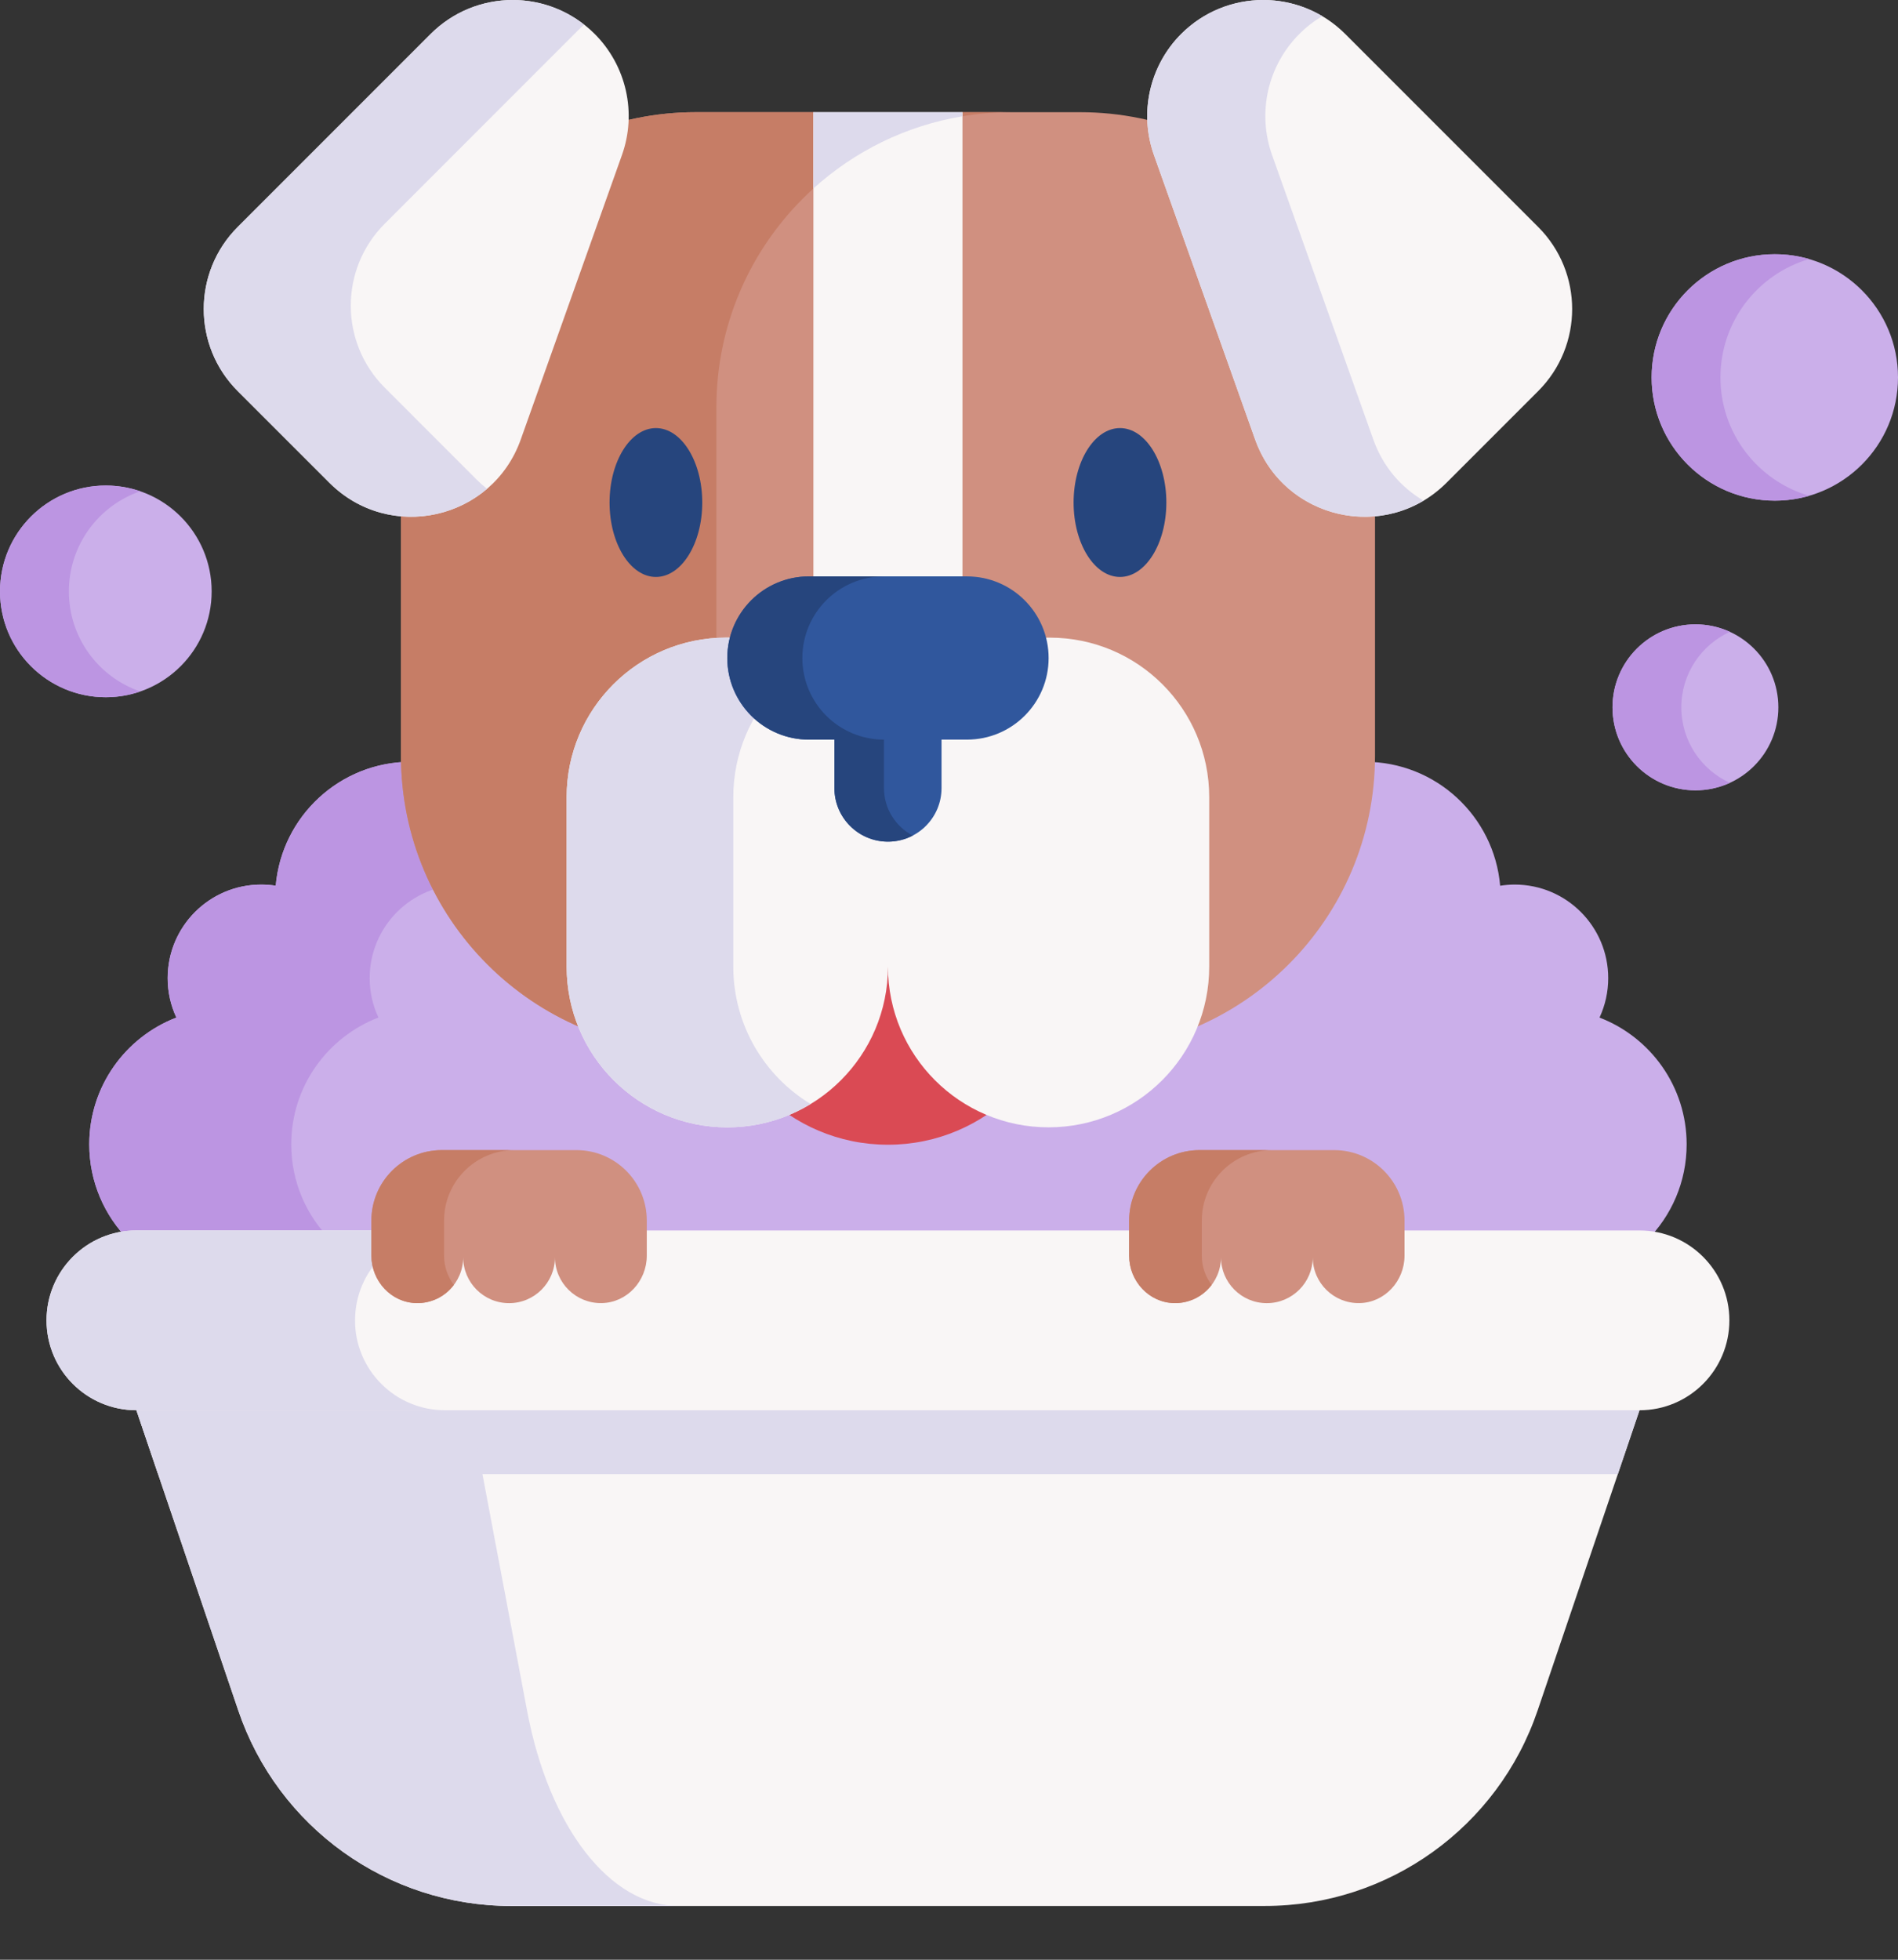<svg width="31" height="32" viewBox="0 0 31 32" fill="none" xmlns="http://www.w3.org/2000/svg">
<rect x="0" y="0" width="31" height="32" fill="#333333" stroke="none"/>
<path d="M27.692 12.905C28.44 12.905 29.046 12.298 29.046 11.55C29.046 10.802 28.44 10.195 27.692 10.195C26.944 10.195 26.337 10.802 26.337 11.55C26.337 12.298 26.944 12.905 27.692 12.905Z" fill="#CBAFEA"/>
<path d="M28.988 8.175C30.099 8.175 31 7.274 31 6.163C31 5.052 30.099 4.151 28.988 4.151C27.877 4.151 26.976 5.052 26.976 6.163C26.976 7.274 27.877 8.175 28.988 8.175Z" fill="#CBAFEA"/>
<path d="M1.728 11.385C2.683 11.385 3.457 10.611 3.457 9.657C3.457 8.702 2.683 7.928 1.728 7.928C0.774 7.928 0 8.702 0 9.657C0 10.611 0.774 11.385 1.728 11.385Z" fill="#CBAFEA"/>
<path d="M28.254 12.783C28.077 12.863 27.886 12.905 27.692 12.905C26.943 12.905 26.337 12.299 26.337 11.55C26.337 10.802 26.943 10.195 27.692 10.195C27.893 10.195 28.083 10.239 28.254 10.317C27.786 10.531 27.461 11.003 27.461 11.55C27.461 12.098 27.786 12.569 28.254 12.783ZM29.55 8.096C29.367 8.149 29.178 8.175 28.988 8.175C27.876 8.175 26.976 7.274 26.976 6.163C26.976 5.052 27.876 4.151 28.988 4.151C29.183 4.151 29.372 4.178 29.55 4.23C28.712 4.474 28.1 5.247 28.1 6.163C28.1 7.079 28.712 7.852 29.55 8.096ZM2.291 11.291C2.11 11.353 1.92 11.385 1.728 11.385C0.774 11.385 0 10.612 0 9.657C0 8.702 0.774 7.928 1.728 7.928C1.925 7.928 2.115 7.962 2.291 8.022C1.612 8.255 1.125 8.899 1.125 9.657C1.125 10.415 1.612 11.058 2.291 11.291Z" fill="#BC95E2"/>
<path d="M26.778 23.027L26.424 24.071L25.114 27.93C24.466 29.838 22.676 31.122 20.662 31.122H8.345C6.33 31.122 4.539 29.838 3.892 27.93L2.582 24.071L2.228 23.027L14.429 21.32L26.778 23.027Z" fill="#F9F6F6"/>
<path d="M26.778 23.027L26.424 24.071H2.582L2.228 23.027L14.429 21.32L26.778 23.027Z" fill="#DDDAEC"/>
<path d="M11.081 31.122H8.345C6.33 31.122 4.539 29.838 3.892 27.93L2.228 23.027L14.428 21.32L14.45 21.323L7.683 23.027L8.608 27.93C8.967 29.838 9.962 31.122 11.081 31.122ZM14.503 21.33L14.45 21.323L14.462 21.32L14.503 21.33Z" fill="#DDDAEC"/>
<path d="M25.33 20.904C26.555 20.904 27.548 19.911 27.548 18.686C27.548 17.741 26.957 16.935 26.125 16.616C26.219 16.414 26.267 16.194 26.267 15.972C26.267 15.128 25.583 14.444 24.74 14.444C24.659 14.444 24.58 14.451 24.502 14.463C24.404 13.329 23.453 12.439 22.293 12.439C22.068 12.439 21.851 12.473 21.645 12.536H7.559V12.607C7.291 12.496 7.003 12.439 6.712 12.439C5.553 12.439 4.602 13.329 4.503 14.463C4.425 14.45 4.345 14.444 4.266 14.444C3.422 14.444 2.738 15.128 2.738 15.972C2.738 16.202 2.789 16.42 2.881 16.616C2.048 16.935 1.458 17.741 1.458 18.686C1.458 19.911 2.45 20.904 3.675 20.904" fill="#CBAFEA"/>
<path d="M7.56 12.535H9.364C8.514 12.794 7.882 13.549 7.803 14.462C7.725 14.45 7.645 14.444 7.566 14.444C6.722 14.444 6.038 15.128 6.038 15.972C6.038 16.201 6.089 16.42 6.181 16.615C5.348 16.935 4.757 17.741 4.757 18.686C4.757 19.911 5.751 20.903 6.975 20.903H3.676C2.451 20.903 1.458 19.911 1.458 18.686C1.458 17.741 2.049 16.935 2.881 16.615C2.787 16.414 2.738 16.194 2.739 15.972C2.739 15.128 3.422 14.444 4.266 14.444C4.347 14.444 4.426 14.45 4.504 14.462C4.602 13.329 5.553 12.439 6.712 12.439C7.013 12.439 7.298 12.499 7.559 12.607L7.56 12.535Z" fill="#BC95E2"/>
<path d="M17.641 1.832H15.721L14.26 2.475L13.285 1.832H11.366C8.706 1.832 6.549 3.989 6.549 6.65V12.341C6.549 15.002 8.706 17.158 11.366 17.158H17.64C20.301 17.158 22.458 15.002 22.458 12.341V6.65C22.458 3.989 20.301 1.832 17.641 1.832Z" fill="#D09080"/>
<path d="M16.518 17.158H11.366C8.705 17.158 6.549 15.002 6.549 12.341V6.65C6.549 3.99 8.705 1.832 11.366 1.832H13.285L14.364 1.986L15.721 1.832H16.518C13.858 1.832 11.701 3.99 11.701 6.65V12.341C11.701 15.002 13.858 17.158 16.518 17.158Z" fill="#C67D66"/>
<path d="M14.503 18.692C16.109 18.692 17.411 17.39 17.411 15.784C17.411 14.178 16.109 12.876 14.503 12.876C12.897 12.876 11.595 14.178 11.595 15.784C11.595 17.39 12.897 18.692 14.503 18.692Z" fill="#DA4A54"/>
<path d="M13.285 1.832H15.72V10.411H13.285V1.832Z" fill="#F9F6F6"/>
<path d="M15.72 1.832V1.899C14.792 2.053 13.953 2.473 13.285 3.078V1.832H15.72Z" fill="#DDDAEC"/>
<path d="M14.503 10.412H11.86C10.421 10.412 9.255 11.578 9.255 13.016V15.784C9.255 17.233 10.43 18.408 11.879 18.408C13.328 18.408 14.503 17.233 14.503 15.784C14.503 17.233 15.677 18.408 17.126 18.408C18.576 18.408 19.75 17.233 19.75 15.784V13.016C19.75 11.578 18.584 10.412 17.146 10.412H14.503Z" fill="#F9F6F6"/>
<path d="M13.24 18.027C12.83 18.277 12.359 18.408 11.879 18.408C10.43 18.408 9.255 17.233 9.255 15.784V13.015C9.255 11.577 10.422 10.411 11.86 10.411H14.581C13.143 10.411 11.977 11.577 11.977 13.015V15.784C11.977 16.735 12.482 17.567 13.24 18.027Z" fill="#DDDAEC"/>
<path d="M15.794 9.412H13.212C12.476 9.412 11.879 10.009 11.879 10.745C11.879 11.481 12.476 12.077 13.212 12.077H13.629V12.869C13.629 13.352 14.02 13.743 14.503 13.743C14.986 13.743 15.378 13.352 15.378 12.869V12.077H15.794C16.53 12.077 17.127 11.481 17.127 10.745C17.127 10.009 16.53 9.412 15.794 9.412Z" fill="#30579D"/>
<path d="M14.908 13.644C14.783 13.709 14.644 13.743 14.503 13.743C14.02 13.743 13.628 13.351 13.628 12.868V12.077H13.212C13.037 12.078 12.864 12.043 12.702 11.976C12.54 11.909 12.393 11.811 12.27 11.687C12.028 11.445 11.879 11.112 11.879 10.745C11.879 10.008 12.476 9.412 13.212 9.412H14.438C13.702 9.412 13.105 10.008 13.105 10.745C13.105 11.112 13.254 11.445 13.495 11.687C13.619 11.811 13.766 11.909 13.928 11.976C14.089 12.043 14.263 12.077 14.438 12.077V12.868C14.438 13.205 14.628 13.497 14.908 13.644Z" fill="#26457D"/>
<path d="M7.034 0.555L3.883 3.706C3.143 4.446 3.143 5.646 3.883 6.386L5.38 7.883C6.364 8.867 8.038 8.489 8.505 7.178L10.159 2.53C10.279 2.192 10.301 1.828 10.222 1.478C10.143 1.129 9.967 0.808 9.714 0.555C8.974 -0.185 7.774 -0.185 7.034 0.555Z" fill="#F9F6F6"/>
<path d="M6.285 3.652C5.544 4.391 5.544 5.591 6.285 6.331L7.781 7.828C7.836 7.883 7.894 7.934 7.955 7.982C7.241 8.593 6.117 8.62 5.38 7.882L3.883 6.386C3.143 5.646 3.143 4.446 3.883 3.706L7.034 0.555C7.21 0.379 7.419 0.239 7.649 0.144C7.879 0.049 8.125 -0 8.374 6.52206e-07C8.797 -0 9.209 0.142 9.541 0.403C9.505 0.434 9.469 0.466 9.436 0.5L6.285 3.652Z" fill="#DDDAEC"/>
<path d="M21.972 0.555L25.123 3.706C25.863 4.446 25.863 5.646 25.123 6.386L23.626 7.883C22.642 8.867 20.968 8.489 20.501 7.178L18.847 2.53C18.727 2.192 18.705 1.828 18.784 1.478C18.863 1.128 19.039 0.808 19.292 0.555C20.032 -0.185 21.232 -0.185 21.972 0.555Z" fill="#F9F6F6"/>
<path d="M23.251 8.175C22.263 8.765 20.913 8.335 20.501 7.179L18.847 2.53C18.727 2.192 18.705 1.828 18.784 1.478C18.863 1.129 19.039 0.808 19.292 0.555C19.662 0.185 20.147 0 20.632 0C20.971 -7.60844e-05 21.304 0.091 21.597 0.264C21.46 0.345 21.334 0.442 21.222 0.555C20.969 0.808 20.792 1.129 20.713 1.478C20.635 1.828 20.656 2.192 20.776 2.53L22.431 7.179C22.59 7.625 22.888 7.962 23.251 8.175Z" fill="#DDDAEC"/>
<path d="M10.713 6.99C10.295 6.99 9.956 7.536 9.956 8.206C9.956 8.876 10.295 9.421 10.713 9.421C11.131 9.421 11.47 8.876 11.47 8.206C11.47 7.536 11.131 6.99 10.713 6.99ZM18.293 6.99C17.875 6.99 17.535 7.536 17.535 8.206C17.535 8.876 17.875 9.421 18.293 9.421C18.71 9.421 19.05 8.876 19.05 8.206C19.05 7.536 18.71 6.99 18.293 6.99Z" fill="#26457D"/>
<path d="M26.778 20.092H2.228C1.417 20.092 0.76 20.749 0.76 21.56C0.76 22.37 1.417 23.028 2.228 23.028H26.778C27.589 23.028 28.246 22.37 28.246 21.56C28.246 20.749 27.589 20.092 26.778 20.092Z" fill="#F9F6F6"/>
<path d="M6.229 22.598C6.365 22.734 6.527 22.843 6.705 22.916C6.883 22.99 7.074 23.028 7.267 23.027H2.228C1.822 23.027 1.455 22.863 1.189 22.598C0.924 22.332 0.76 21.965 0.76 21.56C0.76 20.749 1.417 20.091 2.228 20.091H7.267C6.456 20.091 5.799 20.749 5.799 21.56C5.798 21.753 5.836 21.944 5.91 22.122C5.984 22.3 6.092 22.462 6.229 22.598Z" fill="#DDDAEC"/>
<path d="M18.442 19.93V20.504C18.442 20.917 18.765 21.271 19.178 21.278C19.598 21.286 19.942 20.948 19.942 20.529C19.942 20.943 20.277 21.279 20.691 21.279C21.105 21.279 21.441 20.943 21.441 20.529C21.441 20.948 21.784 21.286 22.205 21.278C22.617 21.271 22.94 20.917 22.94 20.504V19.93C22.94 19.294 22.425 18.78 21.79 18.78H19.592C18.957 18.78 18.442 19.294 18.442 19.93Z" fill="#D09080"/>
<path d="M19.629 19.93V20.504C19.629 20.682 19.689 20.848 19.79 20.981C19.718 21.076 19.626 21.152 19.52 21.204C19.413 21.255 19.296 21.281 19.178 21.278C18.765 21.271 18.442 20.917 18.442 20.504V19.93C18.442 19.295 18.957 18.78 19.592 18.78H20.779C20.144 18.78 19.629 19.295 19.629 19.93Z" fill="#C67D66"/>
<path d="M6.066 19.93V20.504C6.066 20.917 6.389 21.271 6.802 21.278C7.222 21.286 7.565 20.948 7.565 20.529C7.565 20.943 7.901 21.279 8.315 21.279C8.729 21.279 9.064 20.943 9.064 20.529C9.064 20.948 9.408 21.286 9.828 21.278C10.241 21.271 10.564 20.917 10.564 20.504V19.93C10.564 19.294 10.049 18.78 9.414 18.78H7.216C6.581 18.78 6.066 19.294 6.066 19.93Z" fill="#D09080"/>
<path d="M7.253 19.93V20.504C7.253 20.682 7.313 20.848 7.413 20.981C7.342 21.076 7.25 21.152 7.144 21.204C7.037 21.255 6.92 21.281 6.802 21.278C6.389 21.271 6.066 20.917 6.066 20.504V19.93C6.066 19.295 6.581 18.78 7.216 18.78H8.403C7.768 18.78 7.253 19.295 7.253 19.93Z" fill="#C67D66"/>
</svg>
